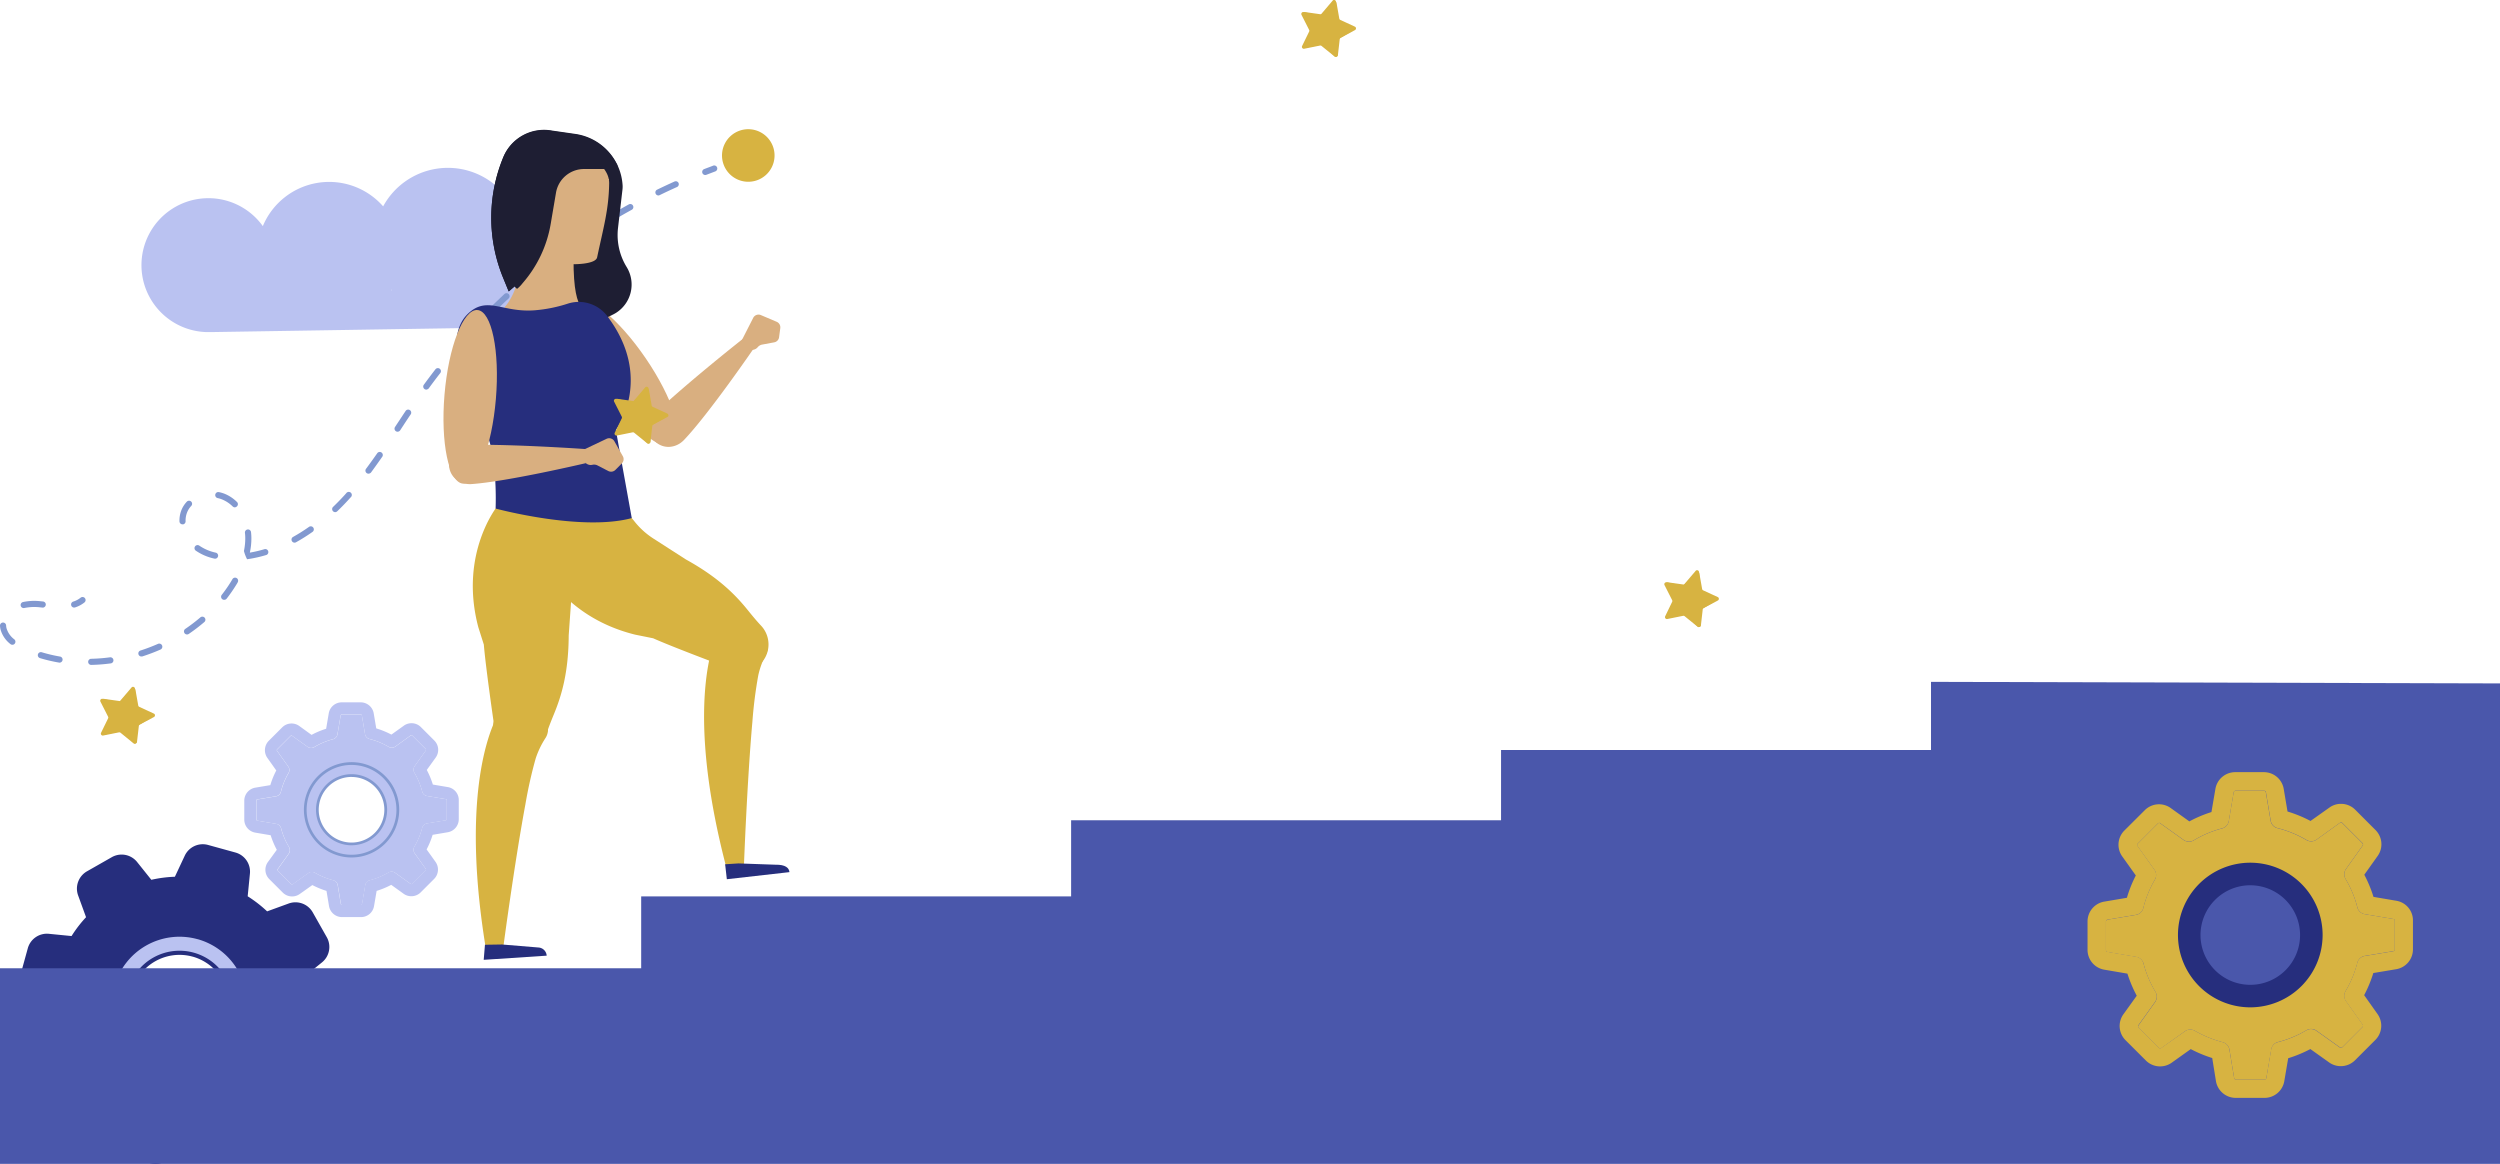 <svg xmlns="http://www.w3.org/2000/svg" viewBox="0 0 1120 521.42"><defs><style>.cls-1{fill:#bac2f1;}.cls-2{fill:#8299d0;}.cls-3{fill:#d7b341;}.cls-4{fill:#262e7d;}.cls-5{fill:#4a57ab;}.cls-6{fill:#d9af80;}.cls-7{fill:#1e1e33;}</style></defs><g id="Capa_2" data-name="Capa 2"><g id="Capa_1-2" data-name="Capa 1"><g id="Grupo_12778" data-name="Grupo 12778"><path id="Trazado_18055" data-name="Trazado 18055" class="cls-1" d="M92.67,148.77c.81,0,1.61,0,2.41,0l146.13-2.32a19.41,19.41,0,1,0-7.72-35,33,33,0,0,0-61.84-19,32.19,32.19,0,0,0-53.9,8.85,30,30,0,1,0-25.08,47.48Zm82.68-19,.2.23h-.34C175.26,129.89,175.3,129.81,175.35,129.74Z"/><g id="Grupo_12750" data-name="Grupo 12750"><g id="Grupo_12749" data-name="Grupo 12749"><g id="Grupo_12746" data-name="Grupo 12746"><path id="Trazado_18057" data-name="Trazado 18057" class="cls-2" d="M33.6,272.14a1.37,1.37,0,0,1-.76-2.64,10,10,0,0,0,3.33-1.78,1.37,1.37,0,0,1,1.74,2.11,13,13,0,0,1-4.22,2.28Z"/></g><g id="Grupo_12747" data-name="Grupo 12747"><path id="Trazado_18058" data-name="Trazado 18058" class="cls-2" d="M63.64,294.08a1.37,1.37,0,0,1-.75-2.63,79,79,0,0,0,7.89-3A1.37,1.37,0,0,1,71.9,291h0a85.43,85.43,0,0,1-8.16,3.09ZM49.76,297.2a.8.8,0,0,1-.15,0,79.42,79.42,0,0,1-8.71.68,1.37,1.37,0,0,1-.06-2.74,76.43,76.43,0,0,0,8.41-.66,1.37,1.37,0,0,1,.51,2.69Zm34.36-13a1.37,1.37,0,0,1-1.66-1,1.35,1.35,0,0,1,.56-1.46,77.39,77.39,0,0,0,6.7-5.11,1.37,1.37,0,1,1,1.78,2.08,79.47,79.47,0,0,1-6.94,5.3,1.34,1.34,0,0,1-.44.19ZM27,296.84a1.51,1.51,0,0,1-.56,0,71.18,71.18,0,0,1-8.52-2,1.37,1.37,0,1,1,.79-2.63,68.08,68.08,0,0,0,8.19,1.93,1.37,1.37,0,0,1,.1,2.68Zm73.75-28.16a1.36,1.36,0,0,1-1.66-1,1.39,1.39,0,0,1,.24-1.17,64,64,0,0,0,4-5.71l.75-1.24a1.37,1.37,0,1,1,2.39,1.33l0,.06q-.37.65-.78,1.29a67.92,67.92,0,0,1-4.14,5.95,1.33,1.33,0,0,1-.76.49ZM5.88,288.82a1.38,1.38,0,0,1-1.21-.28,12.46,12.46,0,0,1-4.4-6.44A8.79,8.79,0,0,1,0,280.33a1.37,1.37,0,1,1,2.74-.12,6.29,6.29,0,0,0,.18,1.23,9.72,9.72,0,0,0,3.5,5,1.38,1.38,0,0,1,.17,1.94,1.41,1.41,0,0,1-.72.45Zm110.6-39.41a56.91,56.91,0,0,1-5.79,1.13,18.35,18.35,0,0,1-1.41-3.69,27.47,27.47,0,0,0,.6-5.85,21.23,21.23,0,0,0-.14-2.25,1.37,1.37,0,1,1,2.72-.38v.06a24.05,24.05,0,0,1,.16,2.54,29.1,29.1,0,0,1-.66,6.44.94.94,0,0,1,0,.16,54.36,54.36,0,0,0,6.56-1.55,1.37,1.37,0,0,1,.79,2.62C118.35,248.92,117.41,249.18,116.48,249.41Zm-97,22.79a1.56,1.56,0,0,1-.48,0l-1.58-.17a22.37,22.37,0,0,0-6.53.36,1.37,1.37,0,0,1-.57-2.68,24.58,24.58,0,0,1,7.36-.41l1.62.17a1.37,1.37,0,0,1,.18,2.69Zm112.82-29.13a1.37,1.37,0,0,1-1.66-1,1.36,1.36,0,0,1,.66-1.53,78.48,78.48,0,0,0,7.13-4.5,1.37,1.37,0,0,1,1.59,2.24h0a81.87,81.87,0,0,1-7.39,4.65A1.22,1.22,0,0,1,132.28,243.07Zm-35.61,7.19a1.38,1.38,0,0,1-.64,0,23.34,23.34,0,0,1-8.33-3.56,1.37,1.37,0,0,1,1.58-2.25,20.57,20.57,0,0,0,7.36,3.14,1.37,1.37,0,0,1,0,2.67Zm53.82-20.86a1.37,1.37,0,0,1-1.28-2.32c1.74-1.67,3.47-3.45,5.13-5.27l.75-.84a1.37,1.37,0,1,1,2,1.83h0l-.77.85c-1.7,1.88-3.47,3.69-5.26,5.41a1.4,1.4,0,0,1-.62.34Zm-68.4,5.51a1.54,1.54,0,0,1-.3,0,1.37,1.37,0,0,1-1.41-1.33,12.76,12.76,0,0,1,.83-4.93,12.11,12.11,0,0,1,2.46-3.89,1.37,1.37,0,0,1,2,1.88,9.27,9.27,0,0,0-1.9,3,10,10,0,0,0-.65,3.86A1.38,1.38,0,0,1,82.09,234.91Zm23.44-7.66a1.35,1.35,0,0,1-1.3-.35,14.65,14.65,0,0,0-3.87-2.75,11.65,11.65,0,0,0-2.85-1,1.37,1.37,0,1,1,.53-2.69,14.35,14.35,0,0,1,3.51,1.17,17,17,0,0,1,4.6,3.27,1.35,1.35,0,0,1,0,1.93,1.34,1.34,0,0,1-.64.37Zm59.9-15.09A1.37,1.37,0,0,1,164,210c1.59-2.13,3.22-4.4,5-6.94a1.37,1.37,0,0,1,2.25,1.57c-1.78,2.56-3.43,4.85-5,7a1.43,1.43,0,0,1-.78.51Zm13-18.79a1.36,1.36,0,0,1-1.66-1,1.33,1.33,0,0,1,.18-1.08l.65-1c1.34-2,2.73-4.13,4.1-6.18a1.37,1.37,0,0,1,2.28,1.52c-1.37,2-2.76,4.14-4.09,6.17l-.65,1A1.39,1.39,0,0,1,178.39,193.37Zm12.86-18.86a1.37,1.37,0,0,1-1.66-1,1.35,1.35,0,0,1,.22-1.14c1.69-2.32,3.43-4.64,5.19-6.9a1.37,1.37,0,0,1,2.2,1.64l0,0c-1.74,2.23-3.47,4.53-5.14,6.82a1.32,1.32,0,0,1-.77.52Zm14.2-17.87a1.37,1.37,0,0,1-1.37-2.23c1.87-2.16,3.8-4.33,5.74-6.44a1.37,1.37,0,1,1,2.06,1.8l0,.06c-1.92,2.08-3.83,4.23-5.69,6.37a1.34,1.34,0,0,1-.7.44ZM221.06,140a1.37,1.37,0,0,1-1.29-2.31c2-2,4.14-4,6.24-6a1.38,1.38,0,0,1,1.94.12,1.36,1.36,0,0,1-.08,1.89c-2.08,1.93-4.16,3.91-6.18,5.9a1.35,1.35,0,0,1-.63.35ZM238,124.66a1.36,1.36,0,0,1-1.66-1,1.39,1.39,0,0,1,.45-1.38c2.2-1.83,4.46-3.66,6.7-5.43a1.37,1.37,0,0,1,1.72,2.14l0,0c-2.23,1.75-4.46,3.56-6.64,5.38a1.45,1.45,0,0,1-.54.27Zm18.1-13.91a1.37,1.37,0,0,1-1.13-2.45c2.34-1.65,4.74-3.29,7.12-4.87a1.37,1.37,0,1,1,1.52,2.28c-2.37,1.57-4.74,3.19-7.05,4.83A1.37,1.37,0,0,1,256.07,110.75Zm19.15-12.41a1.37,1.37,0,0,1-1-2.51c2.47-1.46,5-2.9,7.49-4.28a1.37,1.37,0,0,1,1.85.58A1.39,1.39,0,0,1,283,94c-2.49,1.36-5,2.8-7.42,4.24a1.66,1.66,0,0,1-.37.14Zm20.1-10.82a1.37,1.37,0,0,1-.93-2.57c2.58-1.25,5.21-2.48,7.81-3.65A1.37,1.37,0,0,1,304,82a1.39,1.39,0,0,1-.67,1.77c-2.59,1.16-5.19,2.37-7.74,3.62l-.27.1Z"/></g><g id="Grupo_12748" data-name="Grupo 12748"><path id="Trazado_18059" data-name="Trazado 18059" class="cls-2" d="M316.29,78.36a1.37,1.37,0,0,1-.82-2.61c1.33-.52,2.7-1,4-1.53a1.37,1.37,0,1,1,1,2.56h0l-4,1.52Z"/></g></g><path id="Trazado_18060" data-name="Trazado 18060" class="cls-3" d="M324.69,64.42a11.77,11.77,0,1,0,15.78-5.3A11.76,11.76,0,0,0,324.69,64.42Z"/></g><g id="Grupo_12754" data-name="Grupo 12754"><g id="Grupo_12753" data-name="Grupo 12753"><g id="Grupo_12752" data-name="Grupo 12752"><path id="Trazado_18061" data-name="Trazado 18061" class="cls-4" d="M146.86,452.51l-9.3-4.35a57.65,57.65,0,0,0-1.31-10.55l8-6.46a8.89,8.89,0,0,0,2.12-11.33l-6.25-11.05a8.89,8.89,0,0,0-10.79-4l-9.66,3.52a56.83,56.83,0,0,0-8.71-6.75l1-10.09a8.91,8.91,0,0,0-6.5-9.53l-12.23-3.38a8.92,8.92,0,0,0-10.47,4.83l-4.41,9.41a56.87,56.87,0,0,0-10.55,1.37l-6.4-8a8.89,8.89,0,0,0-11.32-2.13L39,390.33a8.93,8.93,0,0,0-4,10.82l3.55,9.76a55.36,55.36,0,0,0-6.49,8.44l-10.09-1a8.89,8.89,0,0,0-9.52,6.5L9.1,437a8.88,8.88,0,0,0,4.83,10.46l9.41,4.42a55.83,55.83,0,0,0,1.37,10.54l-7.93,6.38a8.88,8.88,0,0,0-2.13,11.33l6.27,11.05a8.86,8.86,0,0,0,10.78,4l9.77-3.56A57.12,57.12,0,0,0,49.6,498l-1.07,10.21A8.91,8.91,0,0,0,55,517.7l12.26,3.39a8.9,8.9,0,0,0,10.47-4.84l4.35-9.3a56.78,56.78,0,0,0,10.56-1.3l6.45,8a8.88,8.88,0,0,0,11.33,2.13l11-6.26a8.92,8.92,0,0,0,4-10.81L122,489a56.34,56.34,0,0,0,6.54-8.38l10.21,1.07a8.89,8.89,0,0,0,9.52-6.5L151.62,463A8.8,8.8,0,0,0,146.86,452.51Zm-36.43,5.64a31.14,31.14,0,1,1-21.71-38.31h0a31.14,31.14,0,0,1,21.71,38.3Z"/><g id="Grupo_12751" data-name="Grupo 12751"><path id="Trazado_18062" data-name="Trazado 18062" class="cls-1" d="M88.72,419.83a31.14,31.14,0,1,1-38.31,21.72A31.13,31.13,0,0,1,88.72,419.83ZM102.58,456a23,23,0,1,0-28.3,16h0A23,23,0,0,0,102.58,456Z"/><path id="Trazado_18063" data-name="Trazado 18063" class="cls-4" d="M71.88,480.75a32.06,32.06,0,1,1,39.45-22.37h0A32.1,32.1,0,0,1,71.88,480.75Zm16.59-60a30.21,30.21,0,1,0,21.06,37.17A30.2,30.2,0,0,0,88.47,420.73ZM74.05,472.9a23.92,23.92,0,1,1,29.43-16.68h0A24,24,0,0,1,74.05,472.9Zm12.26-44.32a22.06,22.06,0,1,0,15.38,27.15h0a22.11,22.11,0,0,0-15.38-27.16Z"/></g></g></g></g><g id="Grupo_12766" data-name="Grupo 12766"><g id="Grupo_12765" data-name="Grupo 12765"><g id="Grupo_12764" data-name="Grupo 12764"><g id="Grupo_12761" data-name="Grupo 12761"><path id="Trazado_18078" data-name="Trazado 18078" class="cls-1" d="M200.18,358.59V367h0a.51.51,0,0,1-.43.52l-8.44,1.4a2.67,2.67,0,0,0-2.16,2,32.47,32.47,0,0,1-3.5,8.41,2.74,2.74,0,0,0,.12,2.95l5,7a.54.54,0,0,1-.06.68l-6,6a.55.55,0,0,1-.39.16.57.57,0,0,1-.3-.1l-7-5a2.7,2.7,0,0,0-2.95-.12,32,32,0,0,1-8.41,3.49,2.67,2.67,0,0,0-2,2.17L162.24,405a.53.53,0,0,1-.52.44h-8.45a.53.53,0,0,1-.53-.44l-1.4-8.43a2.68,2.68,0,0,0-2-2.17,33.48,33.48,0,0,1-8.22-3.37,2.75,2.75,0,0,0-1.37-.36,2.62,2.62,0,0,0-1.57.5l-7,5a.67.67,0,0,1-.3.1.53.53,0,0,1-.38-.16l-6-6a.56.56,0,0,1-.06-.69l4.93-6.92a2.75,2.75,0,0,0,.13-3,31.63,31.63,0,0,1-3.54-8.39,2.72,2.72,0,0,0-2.17-2l-8.48-1.45a.51.51,0,0,1-.44-.52v-8.45a.5.5,0,0,1,.44-.52l8.36-1.41a2.69,2.69,0,0,0,2.19-2,32.07,32.07,0,0,1,3.43-8.43,2.65,2.65,0,0,0-.14-2.93l-5-7a.53.53,0,0,1,.06-.68l6-6a.46.46,0,0,1,.38-.16.47.47,0,0,1,.3.1l6.92,4.93a2.77,2.77,0,0,0,3,.13,31.57,31.57,0,0,1,8.38-3.54,2.74,2.74,0,0,0,2-2.17l1.44-8.48a.54.54,0,0,1,.53-.45h8.45a.53.53,0,0,1,.52.45l1.41,8.37a2.7,2.7,0,0,0,2,2.18,32.82,32.82,0,0,1,8.61,3.53,2.7,2.7,0,0,0,2.95-.12l6.92-5a.53.53,0,0,1,.69.06l6,6a.54.54,0,0,1,.07.68l-5,7a2.72,2.72,0,0,0-.13,2.95,31.65,31.65,0,0,1,3.5,8.41,2.67,2.67,0,0,0,2.17,2l8.43,1.42A.53.53,0,0,1,200.18,358.59Zm-21.94,4.21a20.74,20.74,0,1,0-20.74,20.74h0a20.75,20.75,0,0,0,20.72-20.73Z"/></g><g id="Grupo_12762" data-name="Grupo 12762"><path id="Trazado_18079" data-name="Trazado 18079" class="cls-1" d="M205.53,358.59V367a5.94,5.94,0,0,1-5,5.86L193.82,374a36.91,36.91,0,0,1-2.7,6.54l4,5.59a5.94,5.94,0,0,1-.64,7.64l-6,6a5.93,5.93,0,0,1-7.65.64l-5.56-4a37,37,0,0,1-6.54,2.71l-1.15,6.74a5.91,5.91,0,0,1-5.86,5h-8.47a5.93,5.93,0,0,1-5.86-5l-1.12-6.74a38.08,38.08,0,0,1-6.34-2.61l-5.64,4a5.91,5.91,0,0,1-7.63-.65l-6-6a5.91,5.91,0,0,1-.65-7.65l4-5.5a37.36,37.36,0,0,1-2.75-6.52l-6.82-1.16a5.93,5.93,0,0,1-5-5.86v-8.45a5.93,5.93,0,0,1,5-5.86l6.66-1.12a37.08,37.08,0,0,1,2.67-6.57l-4-5.64a6,6,0,0,1,.64-7.65l6-6a5.92,5.92,0,0,1,7.65-.65l5.52,4a36.71,36.71,0,0,1,6.53-2.75l1.16-6.83a5.91,5.91,0,0,1,5.86-5h8.45a5.93,5.93,0,0,1,5.86,5l1.12,6.67a37.83,37.83,0,0,1,6.79,2.78l5.58-4a5.79,5.79,0,0,1,3.43-1.1,5.86,5.86,0,0,1,4.2,1.74l6,6a5.9,5.9,0,0,1,.64,7.64l-4,5.56a37.76,37.76,0,0,1,2.72,6.54l6.74,1.14A5.87,5.87,0,0,1,205.53,358.59ZM200.17,367v-8.45a.54.54,0,0,0-.44-.53l-8.43-1.42a2.67,2.67,0,0,1-2.17-2,31.72,31.72,0,0,0-3.5-8.4,2.74,2.74,0,0,1,.13-3l5-7a.54.54,0,0,0-.07-.68l-6-6a.62.62,0,0,0-.39-.16.67.67,0,0,0-.3.1l-6.92,5a2.7,2.7,0,0,1-2.95.12,32.82,32.82,0,0,0-8.61-3.53,2.72,2.72,0,0,1-2-2.19l-1.41-8.37a.51.51,0,0,0-.52-.44h-8.46a.51.51,0,0,0-.52.44l-1.45,8.49a2.75,2.75,0,0,1-2,2.17,31.93,31.93,0,0,0-8.39,3.53,2.73,2.73,0,0,1-3-.12l-6.93-4.94a.51.51,0,0,0-.3-.1.55.55,0,0,0-.38.16l-6,6a.53.53,0,0,0-.07.68l5,7a2.67,2.67,0,0,1,.15,2.93,31.73,31.73,0,0,0-3.43,8.43,2.72,2.72,0,0,1-2.19,2l-8.37,1.41a.51.51,0,0,0-.44.52v8.45a.54.54,0,0,0,.44.53l8.48,1.44a2.74,2.74,0,0,1,2.17,2,31.9,31.9,0,0,0,3.54,8.38,2.79,2.79,0,0,1-.12,3l-4.94,6.92a.54.54,0,0,0,.06.68l6,6a.55.55,0,0,0,.38.16.54.54,0,0,0,.3-.1l7-5a2.58,2.58,0,0,1,1.56-.51,2.86,2.86,0,0,1,1.37.36,33.1,33.1,0,0,0,8.22,3.37,2.69,2.69,0,0,1,2,2.17l1.4,8.43a.52.52,0,0,0,.53.44h8.45a.51.51,0,0,0,.52-.44l1.43-8.43a2.65,2.65,0,0,1,2-2.17,31.62,31.62,0,0,0,8.41-3.49,2.72,2.72,0,0,1,2.95.12l7,5a.45.45,0,0,0,.3.1.55.55,0,0,0,.38-.16l6-6a.54.54,0,0,0,.06-.68l-4.95-7a2.72,2.72,0,0,1-.13-2.95,32,32,0,0,0,3.5-8.41,2.69,2.69,0,0,1,2.17-2l8.43-1.4a.53.53,0,0,0,.44-.52Z"/></g><g id="Grupo_12763" data-name="Grupo 12763"><path id="Trazado_18080" data-name="Trazado 18080" class="cls-1" d="M157.5,342.07a20.74,20.74,0,1,1-20.74,20.74A20.74,20.74,0,0,1,157.5,342.07Zm15.31,20.74a15.32,15.32,0,1,0-15.32,15.31h0A15.33,15.33,0,0,0,172.81,362.81Z"/><path id="Trazado_18081" data-name="Trazado 18081" class="cls-2" d="M157.5,384.15a21.35,21.35,0,1,1,21.35-21.35h0A21.38,21.38,0,0,1,157.5,384.15Zm0-41.46a20.12,20.12,0,1,0,20.11,20.12h0a20.13,20.13,0,0,0-20.11-20.12Zm0,36a15.93,15.93,0,1,1,15.93-15.93h0a15.94,15.94,0,0,1-15.93,15.92Zm0-30.62a14.7,14.7,0,1,0,14.69,14.71h0a14.72,14.72,0,0,0-14.69-14.7Z"/></g></g></g></g><path id="Trazado_18082" data-name="Trazado 18082" class="cls-5" d="M865.09,305.47V336H672.47v31.47H479.86V401.6H287.25v32.17H0v87.65H1120V306.17Z"/><g id="Grupo_12779" data-name="Grupo 12779"><g id="Grupo_12745" data-name="Grupo 12745"><ellipse id="Elipse_660" data-name="Elipse 660" class="cls-6" cx="279.71" cy="167.02" rx="11.56" ry="39.03" transform="translate(-45.47 186.82) rotate(-34.33)"/><g id="Grupo_12744" data-name="Grupo 12744"><path id="Trazado_18053" data-name="Trazado 18053" class="cls-6" d="M293.56,197.84a8.85,8.85,0,0,1-.31-12.51c.12-.13.25-.25.37-.37,15.39-14.45,39.59-33.47,39.59-33.47l4.62,4.39s-20.22,29.51-31.41,41.24C302.9,200.81,297.25,201.35,293.56,197.84Z"/></g><path id="Trazado_18054" data-name="Trazado 18054" class="cls-6" d="M332.13,152.81l5.3-10.4a2.68,2.68,0,0,1,3.45-1.25l7.07,3a2.7,2.7,0,0,1,1.62,2.82l-.54,4.09a2.67,2.67,0,0,1-2.2,2.3l-5.36,1a3.39,3.39,0,0,0-2,1.16,3.33,3.33,0,0,1-3.27,1.14l-1.3-.28Z"/></g><path id="Trazado_18064" data-name="Trazado 18064" class="cls-3" d="M241.06,250.64l1.2-3.84.29-.93,1.84-5.92.23-.77,5.63-18,.22-.75,1.69-5.39c12.14.6,21.52,7.4,27.5,13.4.5.51,1,1,1.44,1.51,1.22,1.31,2.27,2.54,3.13,3.63a34.52,34.52,0,0,0,8.43,7.65l14.63,9.41c14.61,8.07,22.18,15.84,27.73,22.71,1.91,2.36,3.83,4.71,5.91,6.92a12.28,12.28,0,0,1-16.2,18.33s-23.51-8.78-32.11-12.65l-8.05-1.62C251.37,276.12,241.06,250.64,241.06,250.64Z"/><path id="Trazado_18065" data-name="Trazado 18065" class="cls-3" d="M222.92,226.6l3.94-.79.95-.19,6.08-1.22.79-.17,18.5-3.72.77-.16,5.53-1.11c5.31,10.94,3.85,22.43,1.47,30.55-.21.69-.41,1.35-.63,2-.56,1.7-1.15,3.21-1.69,4.49A34.57,34.57,0,0,0,256,267.33l-1.22,17.35c-.07,16.7-3.25,27.07-6.61,35.24-1.15,2.81-2.29,5.62-3.23,8.51a12.28,12.28,0,0,1-23.85-5.4s-3.59-24.84-4.33-34.24L214.29,281C205.52,247.89,222.92,226.6,222.92,226.6Z"/><g id="Grupo_12755" data-name="Grupo 12755"><path id="Trazado_18066" data-name="Trazado 18066" class="cls-3" d="M320.15,286.83a8.56,8.56,0,0,1,6.84-5.6,21.73,21.73,0,0,1,13.4,2.41l.06,0a7,7,0,0,1,2.79,9.29,38.88,38.88,0,0,0-3.52,9.55,198.27,198.27,0,0,0-2.65,20.9c-2.37,26.56-3.78,64.36-3.78,64.36l-8,.49c-7.84-30.1-10.06-52.81-9.85-69.31S318.27,292.11,320.15,286.83Z"/><path id="Trazado_18067" data-name="Trazado 18067" class="cls-4" d="M353.71,390.71l-28.09,3.18-.76-6.7,6-.38,16.5.58c4.51-.08,6.1,1.39,6.32,3.32Z"/></g><g id="Grupo_12756" data-name="Grupo 12756"><path id="Trazado_18068" data-name="Trazado 18068" class="cls-3" d="M222,322.35a8.55,8.55,0,0,1,7.34-4.93,21.68,21.68,0,0,1,13.1,3.67l.06,0a7,7,0,0,1,1.9,9.52,39.13,39.13,0,0,0-4.41,9.17,198.56,198.56,0,0,0-4.61,20.55c-4.88,26.22-9.86,63.72-9.86,63.72l-8.06-.28c-4.95-30.71-5-53.52-3.23-69.93S219.59,327.42,222,322.35Z"/><path id="Trazado_18069" data-name="Trazado 18069" class="cls-4" d="M244.91,428.14,216.7,430l.56-6.75,7.61-.12,16.46,1.36a3.91,3.91,0,0,1,3.58,3.64Z"/></g><path id="Trazado_18070" data-name="Trazado 18070" class="cls-7" d="M272.8,80.2l-21.55-.81-5,35-18.36,16.09-2.54-6.23a70.75,70.75,0,0,1,.14-53.91,19.76,19.76,0,0,1,21.91-11.84L257.81,60a24.77,24.77,0,0,1,21.12,23.11,10.7,10.7,0,0,1-.05,1.7l-2,17.24a27.43,27.43,0,0,0,3.88,17.61,15,15,0,0,1-4.91,20.58c-.46.27-.92.53-1.4.76l-14,6.65-8-22.94,12.41-29Z"/><g id="Grupo_12757" data-name="Grupo 12757"><path id="Trazado_18071" data-name="Trazado 18071" class="cls-7" d="M235.46,81a19.74,19.74,0,0,1,21.91-11.84l10.38,1.52a24.86,24.86,0,0,1,8.57,2.94,24.8,24.8,0,0,0-18.53-13.4l-10.38-1.52A19.73,19.73,0,0,0,225.5,70.5a70.75,70.75,0,0,0-.14,53.91l2.55,6.22,4.61-4A70.79,70.79,0,0,1,235.46,81Z"/></g><path id="Trazado_18072" data-name="Trazado 18072" class="cls-6" d="M232.83,103.24s3.48,22.87-6.83,34.46l21.48,11.53,15.09-10.69s-7.6,2.63-5.12-35Z"/><g id="Grupo_12758" data-name="Grupo 12758"><path id="Trazado_18073" data-name="Trazado 18073" class="cls-6" d="M254.15,118.3c3.21.24,12.71.1,13.36-3,2.75-13,5.22-21.3,5.39-33a9.62,9.62,0,0,0-.62-3.64c-1.83-4.74-7.11-8.5-9-8.88C255,69,250.79,75,242.42,74.65a3.62,3.62,0,0,0-2,.34,3,3,0,0,0-1.1,1.87c-.87,3.3-.05,6.91-.38,10.33a55,55,0,0,0-.17,10.58c.64,6.85,3.28,13.39,8.95,17.73A12.42,12.42,0,0,0,254.15,118.3Z"/></g><path id="Trazado_18074" data-name="Trazado 18074" class="cls-7" d="M272.66,75.72l-11.05,0a12.74,12.74,0,0,0-12.52,10.61l-2.38,14a54.15,54.15,0,0,1-12.6,26.56,14.2,14.2,0,0,1-2.42,2.48c-.67-.06-3.67-4.1-3.25-5.07s3.81-45.66,3.81-45.66,9.84-14.76,10.74-14.9c.65-.1,12.36.94,19.06,1.56a15.22,15.22,0,0,1,8.19,3.33l6.08,4.91c.84.81-.58,3.3-1.59,2.71A4.11,4.11,0,0,0,272.66,75.72Z"/><path id="Trazado_18075" data-name="Trazado 18075" class="cls-4" d="M272,141.54a16,16,0,0,0-17.69-5.49A64.18,64.18,0,0,1,239.68,139c-14.64,1.18-21.34-6.61-29.93,1.45-12.9,12.1,1,40,8.41,54.46,2.75,5.4,4.32,19.71,3.87,32.92,0,0,38.41,10.4,61,4.27l-7.12-39.41S293.24,169.58,272,141.54Z"/><ellipse id="Elipse_661" data-name="Elipse 661" class="cls-6" cx="210.63" cy="177.77" rx="39.02" ry="11.55" transform="translate(15.84 372.76) rotate(-85.19)"/><path id="Trazado_18076" data-name="Trazado 18076" class="cls-6" d="M201.19,208.71a8.85,8.85,0,0,1,8.22-9.44,4.43,4.43,0,0,1,.52,0c21.1-.29,52.21,1.9,52.21,1.9l.33,6.32s-35.12,8.27-51.3,9.38C206.09,217.2,201.55,213.79,201.19,208.71Z"/><path id="Trazado_18083" data-name="Trazado 18083" class="cls-6" d="M261.21,201.59l10.53-5a2.69,2.69,0,0,1,3.51,1.11l3.78,6.69a2.69,2.69,0,0,1-.44,3.22l-2.91,2.92a2.7,2.7,0,0,1-3.15.49l-4.84-2.5a3.3,3.3,0,0,0-2.29-.29,3.34,3.34,0,0,1-3.29-1.09l-.86-1Z"/></g><g id="Grupo_12767" data-name="Grupo 12767"><path id="Trazado_18084" data-name="Trazado 18084" class="cls-3" d="M58.92,308l-5.29,6.22a.84.84,0,0,1-.83.28L46,313.09a.87.87,0,0,0-1,1.24l3.42,6.74a.84.84,0,0,1,0,.77l-3.15,6.45a.87.87,0,0,0,.4,1.16.81.81,0,0,0,.55.07l7.06-1.42a.85.85,0,0,1,.72.17L59.8,333a.86.86,0,0,0,1.22-.13.78.78,0,0,0,.19-.51l.27-6.63a.88.88,0,0,1,.42-.71l5.9-3.56a.87.87,0,0,0,.3-1.19.92.92,0,0,0-.38-.35l-6-2.74a.85.85,0,0,1-.5-.7l-.77-8a.87.87,0,0,0-1.53-.48Z"/><path id="Trazado_18085" data-name="Trazado 18085" class="cls-3" d="M59.16,308.54l-4.84,5.26a.87.87,0,0,1-.76.27l-7.08-1a.87.87,0,0,0-.88,1.29l3.51,6.23a.84.84,0,0,1,0,.8L46,327.82a.87.87,0,0,0,1,1.23l7-1.42a.9.9,0,0,1,.78.23l5.14,5a.87.87,0,0,0,1.22,0,.84.84,0,0,0,.24-.51l.82-7.1a.84.84,0,0,1,.46-.66l6.31-3.36a.87.87,0,0,0,.36-1.17.84.84,0,0,0-.41-.38l-6.5-3a.84.84,0,0,1-.49-.63l-1.24-7a.86.86,0,0,0-1-.7A.8.8,0,0,0,59.16,308.54Z"/></g><g id="Grupo_12768" data-name="Grupo 12768"><path id="Trazado_18086" data-name="Trazado 18086" class="cls-3" d="M597,.31l-5.28,6.22a.89.89,0,0,1-.84.29L584,5.41a.85.85,0,0,0-1,.67.87.87,0,0,0,.07.57l3.42,6.74a.84.84,0,0,1,0,.77l-3.15,6.45a.87.87,0,0,0,.95,1.23l7.06-1.43a.89.89,0,0,1,.72.18l5.78,4.69a.86.86,0,0,0,1.22-.13.78.78,0,0,0,.19-.51l.27-6.64a.85.85,0,0,1,.42-.7l5.9-3.56a.87.87,0,0,0,.3-1.19.94.94,0,0,0-.39-.35l-6-2.74a.87.87,0,0,1-.5-.71l-.76-8a.87.87,0,0,0-.94-.79A.86.86,0,0,0,597,.31Z"/><path id="Trazado_18087" data-name="Trazado 18087" class="cls-3" d="M597.21.85l-4.84,5.27a.86.86,0,0,1-.76.27l-7.08-1a.87.87,0,0,0-1,.74.84.84,0,0,0,.11.54l3.51,6.23a.86.86,0,0,1,0,.81l-3.13,6.42a.87.87,0,0,0,.4,1.16.8.8,0,0,0,.55.07L592,20a.86.86,0,0,1,.77.22l5.14,5a.86.86,0,0,0,1.23,0,.84.84,0,0,0,.24-.5l.81-7.1a.88.88,0,0,1,.46-.67L607,13.5a.87.87,0,0,0,0-1.56l-6.5-3a.88.88,0,0,1-.5-.64l-1.23-7a.88.88,0,0,0-1-.71A.86.86,0,0,0,597.21.85Z"/></g><g id="Grupo_12769" data-name="Grupo 12769"><path id="Trazado_18088" data-name="Trazado 18088" class="cls-3" d="M759.61,255.8,754.32,262a.82.82,0,0,1-.83.29l-6.84-1.41a.87.87,0,0,0-.95,1.24l3.42,6.74a.84.84,0,0,1,0,.77L746,276.09a.87.87,0,0,0,.95,1.23l7.06-1.43a.89.89,0,0,1,.72.18l5.78,4.69a.86.86,0,0,0,1.22-.13.78.78,0,0,0,.19-.51l.27-6.63a.85.85,0,0,1,.42-.71l5.9-3.56a.89.89,0,0,0,.3-1.2.92.92,0,0,0-.39-.34l-6-2.74a.87.87,0,0,1-.5-.71l-.76-8a.87.87,0,0,0-1.53-.47Z"/><path id="Trazado_18089" data-name="Trazado 18089" class="cls-3" d="M759.85,256.34,755,261.6a.87.87,0,0,1-.76.27l-7.08-1a.87.87,0,0,0-.88,1.29l3.52,6.23a.84.84,0,0,1,0,.8l-3.14,6.43a.87.87,0,0,0,.4,1.16.9.9,0,0,0,.56.07l7-1.42a.9.9,0,0,1,.78.23l5.14,5a.88.88,0,0,0,1.23,0,1,1,0,0,0,.24-.51l.81-7.1a.87.87,0,0,1,.46-.67l6.31-3.35a.86.86,0,0,0,.36-1.17.8.8,0,0,0-.41-.38l-6.5-3a.85.85,0,0,1-.49-.64l-1.24-7a.86.86,0,0,0-1-.7A.8.8,0,0,0,759.85,256.34Z"/></g><g id="Grupo_12770" data-name="Grupo 12770"><path id="Trazado_18090" data-name="Trazado 18090" class="cls-3" d="M289,173.6l-5.28,6.21a.85.85,0,0,1-.84.29l-6.83-1.41a.87.87,0,0,0-1,.67.86.86,0,0,0,.08.57l3.42,6.74a.9.9,0,0,1,0,.77l-3.15,6.45a.87.87,0,0,0,.95,1.23l7.05-1.43a.88.88,0,0,1,.72.18l5.78,4.69a.86.86,0,0,0,1.22-.13.85.85,0,0,0,.2-.51l.27-6.64a.84.84,0,0,1,.41-.7l5.9-3.56a.88.88,0,0,0,.3-1.2,1,1,0,0,0-.38-.34l-6-2.74a.87.87,0,0,1-.5-.71l-.77-8a.87.87,0,0,0-1.53-.47Z"/><path id="Trazado_18091" data-name="Trazado 18091" class="cls-3" d="M289.25,174.13l-4.84,5.27a.86.86,0,0,1-.76.27l-7.08-1a.86.86,0,0,0-.87,1.29l3.51,6.22a.86.86,0,0,1,0,.81l-3.13,6.43a.87.87,0,0,0,.95,1.23l7-1.42a.84.84,0,0,1,.77.23l5.14,5a.88.88,0,0,0,1.23,0,.9.9,0,0,0,.24-.51l.81-7.1a.92.92,0,0,1,.46-.67l6.31-3.35a.85.85,0,0,0,.36-1.17.82.82,0,0,0-.4-.38l-6.5-3a.86.86,0,0,1-.5-.64l-1.23-7a.87.87,0,0,0-1-.7A.84.84,0,0,0,289.25,174.13Z"/></g><g id="Grupo_12777" data-name="Grupo 12777"><g id="Grupo_12776" data-name="Grupo 12776"><g id="Grupo_12775" data-name="Grupo 12775"><g id="Grupo_12772" data-name="Grupo 12772"><path id="Trazado_18094" data-name="Trazado 18094" class="cls-3" d="M1072.88,412.51v12.81h0a.78.78,0,0,1-.67.79l-12.79,2.13a4.12,4.12,0,0,0-3.29,3,48.51,48.51,0,0,1-5.3,12.76,4.12,4.12,0,0,0,.19,4.47l7.52,10.6a.86.86,0,0,1-.09,1l-9.08,9.07a.79.79,0,0,1-.58.25.74.74,0,0,1-.45-.15l-10.57-7.52a4.1,4.1,0,0,0-4.47-.19,48.51,48.51,0,0,1-12.76,5.3,4,4,0,0,0-3,3.29L1015.32,483a.77.77,0,0,1-.79.66h-12.81a.8.8,0,0,1-.81-.66l-2.12-12.79a4.1,4.1,0,0,0-3-3.29,50.68,50.68,0,0,1-12.48-5.11,4.32,4.32,0,0,0-2.08-.56,4,4,0,0,0-2.37.77l-10.66,7.58a.93.93,0,0,1-.46.15.8.8,0,0,1-.57-.24l-9.08-9.07a.84.84,0,0,1-.09-1l7.49-10.5a4.19,4.19,0,0,0,.19-4.51,48.23,48.23,0,0,1-5.37-12.73,4.16,4.16,0,0,0-3.29-3l-12.87-2.19a.81.81,0,0,1-.67-.8V412.81a.78.78,0,0,1,.67-.79l12.7-2.14a4.12,4.12,0,0,0,3.32-3,48.24,48.24,0,0,1,5.2-12.79,4,4,0,0,0-.22-4.44L957.55,379a.82.82,0,0,1,.1-1l9.07-9.07a.79.79,0,0,1,.58-.25.87.87,0,0,1,.46.15l10.5,7.5a4.18,4.18,0,0,0,4.51.18,48.14,48.14,0,0,1,12.72-5.36,4.15,4.15,0,0,0,3-3.29l2.19-12.88a.8.8,0,0,1,.8-.67h12.82a.77.77,0,0,1,.79.67l2.14,12.7a4.09,4.09,0,0,0,3,3.32,49.52,49.52,0,0,1,13.07,5.36,4.1,4.1,0,0,0,4.47-.18l10.5-7.55a.94.94,0,0,1,.46-.16.85.85,0,0,1,.58.25l9.07,9.07a.82.82,0,0,1,.09,1L1051,389.3a4.14,4.14,0,0,0-.19,4.48,48,48,0,0,1,5.3,12.76,4.08,4.08,0,0,0,3.29,3l12.79,2.15A.81.81,0,0,1,1072.88,412.51Zm-33.29,6.39a31.46,31.46,0,1,0-31.46,31.45h0a31.47,31.47,0,0,0,31.45-31.45Z"/></g><g id="Grupo_12773" data-name="Grupo 12773"><path id="Trazado_18095" data-name="Trazado 18095" class="cls-3" d="M1081,412.51v12.81a9,9,0,0,1-7.52,8.89l-10.23,1.71a57.29,57.29,0,0,1-4.11,9.92l6,8.47a9,9,0,0,1-1,11.6l-9.07,9.07a9,9,0,0,1-11.6,1l-8.43-6a57.72,57.72,0,0,1-9.93,4.11l-1.74,10.23a9,9,0,0,1-8.89,7.53h-12.85a9,9,0,0,1-8.89-7.53L991.08,474a57.59,57.59,0,0,1-9.62-4l-8.55,6.1a9,9,0,0,1-11.57-1l-9.08-9.07a9,9,0,0,1-1-11.6l6-8.35a57.24,57.24,0,0,1-4.17-9.89l-10.35-1.77a9,9,0,0,1-7.52-8.89V412.81a9,9,0,0,1,7.52-8.89l10.11-1.71a55.91,55.91,0,0,1,4-10l-6.1-8.55a9,9,0,0,1,1-11.61l9.1-9.07a9,9,0,0,1,11.6-1l8.38,6a57.05,57.05,0,0,1,9.9-4.18l1.77-10.35a9,9,0,0,1,8.89-7.52h12.82a9,9,0,0,1,8.9,7.52l1.7,10.11a57.35,57.35,0,0,1,10.3,4.23l8.47-6a8.81,8.81,0,0,1,5.2-1.67,8.93,8.93,0,0,1,6.36,2.64l9.07,9.08a9,9,0,0,1,1,11.6l-6,8.44a57.29,57.29,0,0,1,4.11,9.92l10.23,1.74A8.89,8.89,0,0,1,1081,412.51Zm-8.12,12.81V412.51a.81.81,0,0,0-.68-.8l-12.79-2.16a4.08,4.08,0,0,1-3.29-3,48.31,48.31,0,0,0-5.3-12.75,4.15,4.15,0,0,1,.19-4.49l7.52-10.56a.81.81,0,0,0-.09-1l-9.07-9.08a.92.92,0,0,0-.58-.25.91.91,0,0,0-.46.16l-10.5,7.55a4.12,4.12,0,0,1-4.48.18,49.5,49.5,0,0,0-13.07-5.35,4.14,4.14,0,0,1-3-3.32l-2.13-12.7a.79.79,0,0,0-.79-.68H1001.5a.8.8,0,0,0-.8.68l-2.19,12.87a4.16,4.16,0,0,1-3,3.29,48.37,48.37,0,0,0-12.73,5.37,4.19,4.19,0,0,1-4.51-.19l-10.5-7.49a.8.8,0,0,0-1,.09l-9.06,9.08a.8.8,0,0,0-.1,1l7.58,10.66a4,4,0,0,1,.21,4.44,48.92,48.92,0,0,0-5.2,12.79,4.08,4.08,0,0,1-3.32,3L944.13,412a.78.78,0,0,0-.66.79v12.82a.81.81,0,0,0,.66.8L957,428.61a4.15,4.15,0,0,1,3.29,3,48.47,48.47,0,0,0,5.36,12.72,4.16,4.16,0,0,1-.18,4.51l-7.5,10.5a.86.86,0,0,0,.1,1l9.07,9.06a.79.79,0,0,0,.58.25,1,1,0,0,0,.46-.15L978.85,462a3.89,3.89,0,0,1,2.37-.77,4.16,4.16,0,0,1,2.07.55,50.45,50.45,0,0,0,12.48,5.11,4.12,4.12,0,0,1,3,3.3l2.13,12.79a.79.79,0,0,0,.8.66h12.82a.79.79,0,0,0,.79-.66l2.16-12.79a4,4,0,0,1,3-3.3,47.9,47.9,0,0,0,12.76-5.3,4.14,4.14,0,0,1,4.48.19l10.56,7.52a.74.74,0,0,0,.45.15.77.77,0,0,0,.59-.24l9.07-9.08a.83.83,0,0,0,.1-1l-7.52-10.6a4.1,4.1,0,0,1-.19-4.47,48.77,48.77,0,0,0,5.3-12.77,4.08,4.08,0,0,1,3.29-3l12.79-2.13a.79.79,0,0,0,.67-.79Z"/></g><g id="Grupo_12774" data-name="Grupo 12774"><path id="Trazado_18096" data-name="Trazado 18096" class="cls-4" d="M1008.14,387.44a31.46,31.46,0,1,1-31.46,31.46A31.46,31.46,0,0,1,1008.14,387.44Zm23.22,31.46a23.23,23.23,0,1,0-23.23,23.23h0a23.25,23.25,0,0,0,23.22-23.23Z"/><path id="Trazado_18097" data-name="Trazado 18097" class="cls-4" d="M1008.14,451.29a32.4,32.4,0,1,1,32.39-32.4h0A32.43,32.43,0,0,1,1008.14,451.29Zm0-62.91a30.52,30.52,0,1,0,30.51,30.52h0A30.55,30.55,0,0,0,1008.14,388.38Zm0,54.69a24.17,24.17,0,1,1,24.16-24.18h0A24.2,24.2,0,0,1,1008.14,443.07Zm0-46.47a22.3,22.3,0,1,0,22.29,22.3h0a22.33,22.33,0,0,0-22.29-22.3Z"/></g></g></g></g></g></g></g></svg>
